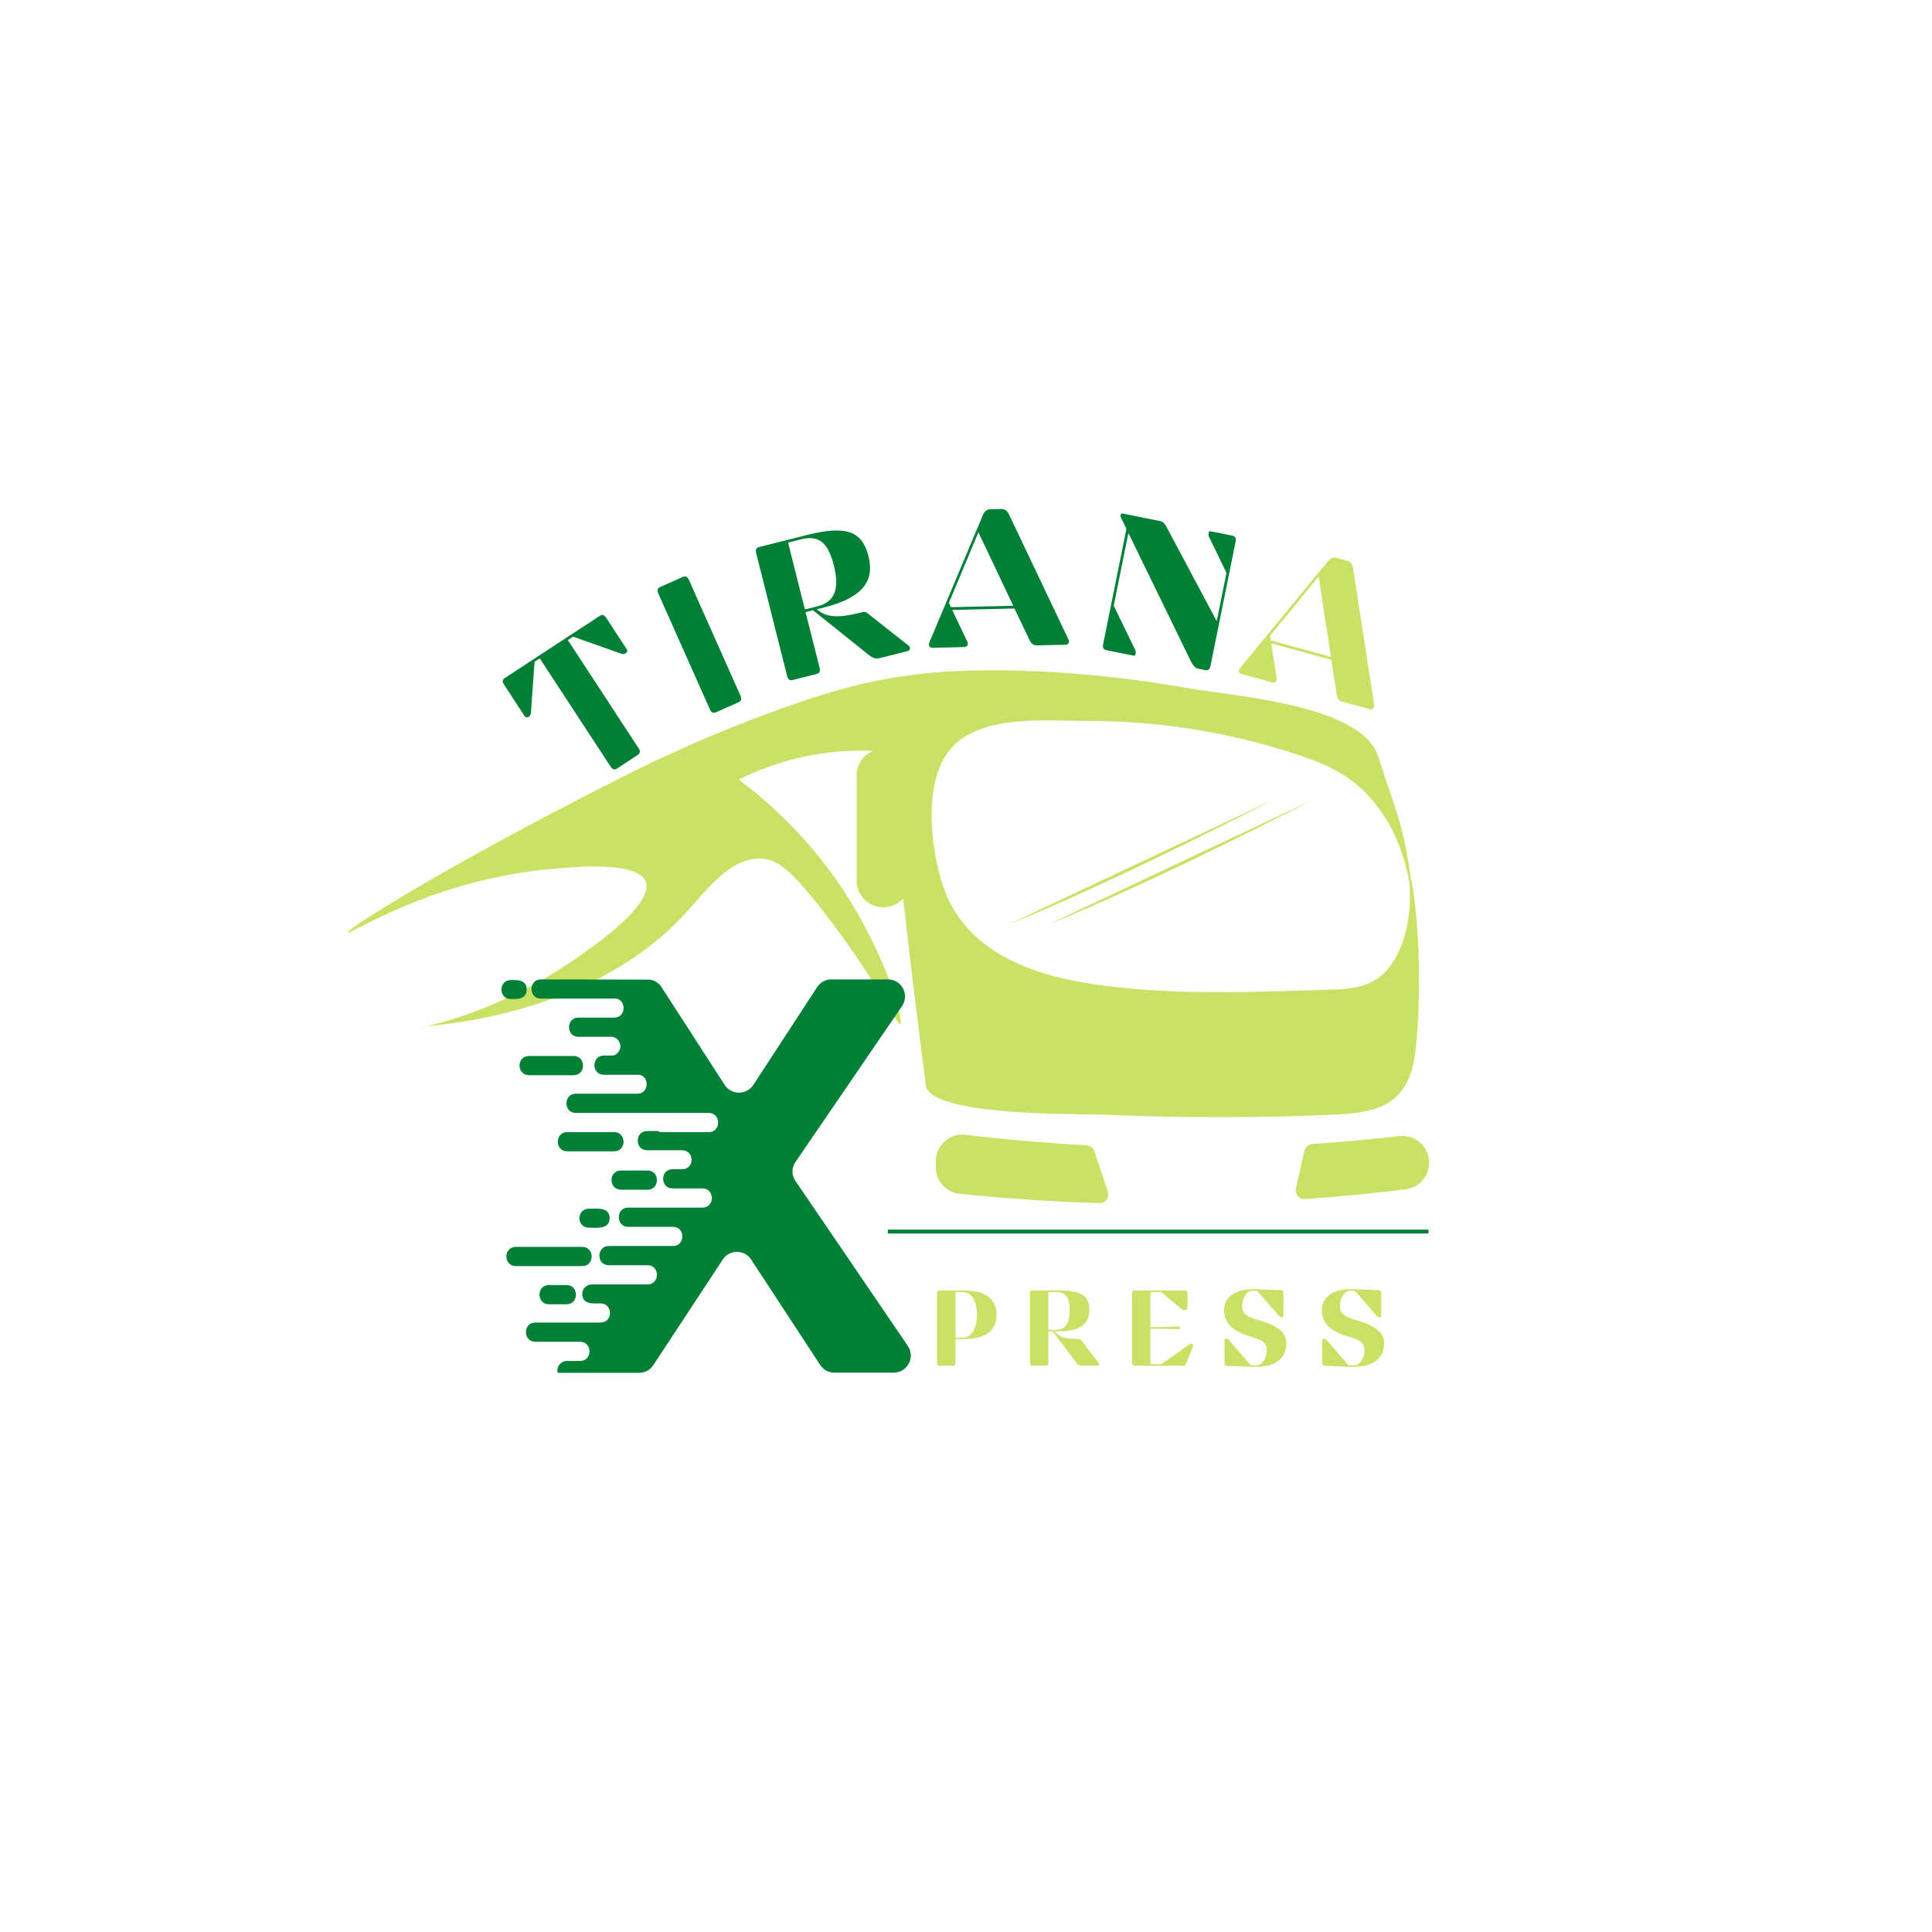 <svg xmlns="http://www.w3.org/2000/svg" xmlns:xlink="http://www.w3.org/1999/xlink" width="500" zoomAndPan="magnify" viewBox="0 0 375 375" height="500" preserveAspectRatio="xMidYMid meet" version="1.0"><defs><g/><clipPath id="95861eca50"><path d="M 67 130.062 L 276 130.062 L 276 217 L 67 217 Z M 67 130.062 " clip-rule="nonzero"/></clipPath><clipPath id="70bfea423f"><path d="M 181 220 L 216 220 L 216 233.562 L 181 233.562 Z M 181 220 " clip-rule="nonzero"/></clipPath><clipPath id="7e63d73c00"><path d="M 251 220 L 277.711 220 L 277.711 233 L 251 233 Z M 251 220 " clip-rule="nonzero"/></clipPath><clipPath id="6de43c6528"><path d="M 97 190.016 L 177 190.016 L 177 266.516 L 97 266.516 Z M 97 190.016 " clip-rule="nonzero"/></clipPath></defs><g clip-path="url(#95861eca50)"><path fill="#c9e265" d="M 211.332 190.883 C 198.566 188.852 186.434 183.84 182.652 170.754 C 180.355 162.801 178.758 148.184 187.227 143.016 C 193.961 138.902 203.602 139.961 211.125 139.941 C 223.723 139.914 236.316 141.754 248.375 145.391 C 254.359 147.195 259.242 148.852 263.398 152.332 C 264.277 153.07 266.18 154.84 268.059 157.512 C 271.637 162.594 273.031 168.059 273.617 171.633 C 273.738 174.41 273.902 180.602 270.816 186.012 C 270.023 187.402 269.07 188.664 267.676 189.695 C 265.445 191.344 262.672 191.949 259.426 192.047 C 243.688 192.516 226.926 193.371 211.332 190.883 Z M 271.105 212.777 C 274.051 209.855 274.73 205.949 275.125 199.805 C 276.082 184.781 274.527 172.996 273.848 170.594 C 273.594 168.531 273.172 165.895 272.492 162.805 C 271.309 157.438 268.918 151.488 267.586 147.031 C 264.523 136.777 239.926 135.207 230.633 133.57 C 211.84 130.266 197.797 130.066 191.578 130.113 C 184.207 130.168 179.652 130.629 176.254 131.102 C 167.668 132.293 160.918 134.324 154.5 136.535 C 136.883 142.613 123.266 149.562 120.547 150.938 C 86.625 168.055 67.156 180.41 67.496 181.02 C 67.805 181.574 83.758 170.742 107.043 168.664 C 112.023 168.219 123.832 167.164 125.336 171.133 C 127.469 176.77 107.445 188.887 106.551 189.422 C 95.426 196.07 85.406 198.668 82.605 199.203 C 87.617 198.73 115.758 196.336 133.246 177.062 C 137.105 172.809 141.918 166.109 148.074 166.684 C 150.984 166.957 153.547 168.805 159.938 177.062 C 169.91 189.941 174.148 199.09 174.77 198.812 C 175.492 198.484 172.105 185.086 162.906 171.629 C 156.289 161.949 148.836 155.406 143.398 151.312 C 146.91 149.562 152.02 147.496 158.457 146.422 C 162.602 145.73 166.336 145.609 169.449 145.734 C 167.582 146.52 166.27 148.367 166.27 150.523 L 166.27 170.918 C 166.27 173.785 168.594 176.109 171.457 176.109 C 172.98 176.109 174.352 175.449 175.301 174.406 C 175.938 180.066 176.598 185.719 177.285 191.371 C 178.062 197.809 178.871 204.242 179.715 210.672 C 180.5 216.77 210.105 216.176 214.203 216.355 C 229.281 217.012 244.391 217.008 259.469 216.332 C 265.348 216.07 268.887 214.977 271.105 212.777 " fill-opacity="1" fill-rule="nonzero"/></g><path fill="#c9e265" d="M 81.832 199.305 C 81.84 199.328 82.109 199.301 82.605 199.203 C 82.094 199.254 81.824 199.281 81.832 199.305 " fill-opacity="1" fill-rule="nonzero"/><g clip-path="url(#70bfea423f)"><path fill="#c9e265" d="M 212.426 223.453 C 212.207 222.801 211.609 222.348 210.922 222.309 C 202.629 221.855 194.773 221.145 187.414 220.258 C 184.348 219.891 181.645 222.277 181.645 225.367 L 181.645 226.602 C 181.645 229.242 183.645 231.453 186.27 231.723 C 194.703 232.582 203.766 233.227 213.391 233.531 C 214.559 233.57 215.406 232.434 215.039 231.328 L 212.426 223.453 " fill-opacity="1" fill-rule="nonzero"/></g><g clip-path="url(#7e63d73c00)"><path fill="#c9e265" d="M 277.371 225.492 C 277.367 225.457 277.367 225.422 277.367 225.387 C 277.223 222.418 274.602 220.18 271.645 220.52 C 266.262 221.133 260.605 221.656 254.695 222.047 C 253.953 222.098 253.332 222.629 253.168 223.355 L 251.531 230.703 C 251.285 231.797 252.168 232.816 253.289 232.738 C 260.133 232.25 266.668 231.602 272.859 230.844 C 275.531 230.516 277.5 228.18 277.371 225.492 " fill-opacity="1" fill-rule="nonzero"/></g><path fill="#c9e265" d="M 255.062 155.133 L 203.648 179.348 C 203.648 179.348 220.457 172.926 255.062 155.133 " fill-opacity="1" fill-rule="nonzero"/><path fill="#c9e265" d="M 195.918 179.348 C 195.918 179.348 212.723 172.926 247.328 155.133 L 195.918 179.348 " fill-opacity="1" fill-rule="nonzero"/><g fill="#c9e265" fill-opacity="1"><g transform="translate(180.007, 265.086)"><g><path d="M 13.434 -9.887 C 13.434 -12.867 11.348 -14.602 7.195 -14.602 L 2.336 -14.602 C 2.004 -14.602 1.879 -14.391 1.879 -14.059 L 1.879 -0.543 C 1.879 -0.207 2.004 0 2.336 0 L 4.984 0 C 5.32 0 5.445 -0.207 5.445 -0.543 L 5.445 -5.172 L 7.195 -5.172 C 11.348 -5.172 13.434 -6.902 13.434 -9.887 Z M 5.445 -14.309 L 6.82 -14.309 C 9.137 -14.309 9.617 -11.535 9.617 -9.887 C 9.617 -8.238 9.137 -5.465 6.82 -5.465 L 5.445 -5.465 Z M 5.445 -14.309 "/></g></g></g><g fill="#c9e265" fill-opacity="1"><g transform="translate(198.044, 265.086)"><g><path d="M 14.934 0 C 15.289 0 15.395 -0.293 15.207 -0.543 L 11.762 -5.004 C 11.617 -5.195 11.367 -5.195 11.137 -5.195 C 8.094 -5.195 7.363 -5.797 6.652 -6.676 L 7.508 -6.676 C 11.785 -6.676 13.391 -8.156 13.391 -10.785 C 13.391 -13.621 11.867 -14.602 7.508 -14.602 L 2.336 -14.602 C 2.004 -14.602 1.879 -14.391 1.879 -14.059 L 1.879 -0.543 C 1.879 -0.207 2.004 0 2.336 0 L 4.984 0 C 5.32 0 5.445 -0.207 5.445 -0.543 L 5.445 -6.676 L 6.258 -6.676 L 10.91 -0.543 C 11.18 -0.207 11.492 0 11.828 0 Z M 6.82 -14.309 C 8.738 -14.309 9.574 -13.391 9.574 -10.785 C 9.574 -8.176 8.738 -6.965 6.82 -6.965 L 5.445 -6.965 L 5.445 -14.309 Z M 6.82 -14.309 "/></g></g></g><g fill="#c9e265" fill-opacity="1"><g transform="translate(217.853, 265.086)"><g><path d="M 2.336 -14.602 C 2.004 -14.602 1.879 -14.391 1.879 -14.059 L 1.879 -0.543 C 1.879 -0.207 2.004 0 2.336 0 L 11.848 0 C 12.141 0 12.305 -0.207 12.43 -0.543 L 13.723 -3.773 C 13.766 -3.879 13.809 -3.984 13.703 -4.066 L 13.453 -4.254 C 13.41 -4.297 13.371 -4.297 13.328 -4.297 C 13.266 -4.297 13.203 -4.254 13.121 -4.215 L 7.531 -0.293 L 5.445 -0.293 L 5.445 -7.195 L 11.18 -7.09 L 11.18 -7.594 L 5.445 -7.488 L 5.445 -14.309 L 7.531 -14.309 L 11.117 -11.285 C 11.41 -11.055 11.762 -10.785 12.055 -10.785 L 12.18 -10.785 C 12.516 -10.785 12.641 -10.992 12.641 -11.324 L 12.641 -14.059 C 12.641 -14.391 12.516 -14.602 12.18 -14.602 Z M 2.336 -14.602 "/></g></g></g><g fill="#c9e265" fill-opacity="1"><g transform="translate(236.244, 265.086)"><g><path d="M 7.758 -8.926 C 6.07 -9.406 4.859 -10.012 4.859 -11.574 C 4.859 -12.723 5.484 -14.559 6.926 -14.559 L 7.758 -14.559 L 11.762 -9.949 C 11.973 -9.68 12.285 -9.406 12.43 -9.406 L 12.578 -9.406 C 12.805 -9.406 12.867 -9.555 12.867 -9.781 L 12.867 -14.121 C 12.867 -14.453 12.742 -14.641 12.41 -14.664 L 7.758 -14.852 L 6.82 -14.852 C 2.754 -14.852 1.355 -12.66 1.355 -10.824 C 1.355 -8.488 2.648 -6.82 6.445 -5.672 C 8.301 -5.109 9.637 -4.734 9.637 -2.898 C 9.637 -1.754 8.949 -0.082 7.57 -0.082 L 6.551 -0.082 L 2.543 -4.691 C 2.336 -4.965 2.023 -5.234 1.879 -5.234 L 1.73 -5.234 C 1.5 -5.234 1.438 -5.09 1.438 -4.859 L 1.438 -0.52 C 1.438 -0.188 1.562 0 1.898 0.02 L 6.551 0.207 L 7.676 0.207 C 11.742 0.207 13.434 -1.836 13.434 -4.34 C 13.434 -7.008 10.637 -8.113 7.758 -8.926 Z M 7.758 -8.926 "/></g></g></g><g fill="#c9e265" fill-opacity="1"><g transform="translate(255.219, 265.086)"><g><path d="M 7.758 -8.926 C 6.07 -9.406 4.859 -10.012 4.859 -11.574 C 4.859 -12.723 5.484 -14.559 6.926 -14.559 L 7.758 -14.559 L 11.762 -9.949 C 11.973 -9.68 12.285 -9.406 12.43 -9.406 L 12.578 -9.406 C 12.805 -9.406 12.867 -9.555 12.867 -9.781 L 12.867 -14.121 C 12.867 -14.453 12.742 -14.641 12.41 -14.664 L 7.758 -14.852 L 6.82 -14.852 C 2.754 -14.852 1.355 -12.66 1.355 -10.824 C 1.355 -8.488 2.648 -6.82 6.445 -5.672 C 8.301 -5.109 9.637 -4.734 9.637 -2.898 C 9.637 -1.754 8.949 -0.082 7.57 -0.082 L 6.551 -0.082 L 2.543 -4.691 C 2.336 -4.965 2.023 -5.234 1.879 -5.234 L 1.73 -5.234 C 1.5 -5.234 1.438 -5.09 1.438 -4.859 L 1.438 -0.52 C 1.438 -0.188 1.562 0 1.898 0.02 L 6.551 0.207 L 7.676 0.207 C 11.742 0.207 13.434 -1.836 13.434 -4.34 C 13.434 -7.008 10.637 -8.113 7.758 -8.926 Z M 7.758 -8.926 "/></g></g></g><g clip-path="url(#6de43c6528)"><path fill="#008037" d="M 127.906 219.746 L 137.566 219.746 C 139.992 219.746 139.992 216.02 137.566 216.02 L 111.762 216.02 C 109.34 216.02 109.34 212.293 111.762 212.293 L 123.68 212.293 C 126.105 212.293 126.023 208.777 124.016 208.609 L 117.199 208.609 C 114.773 208.609 114.773 204.883 117.199 204.883 L 118.996 204.883 C 119.625 204.801 120.418 204.004 120.418 203.082 C 120.418 202.164 119.75 201.41 118.871 201.242 L 112.266 201.242 C 109.84 201.242 109.84 197.516 112.266 197.516 L 119.207 197.516 C 121.633 197.516 121.551 194 119.543 193.832 L 104.988 193.832 C 102.562 193.832 102.562 190.105 104.988 190.105 L 126.105 190.148 C 127.07 190.273 127.863 190.777 128.406 191.613 L 140.66 210.578 C 141.957 212.586 144.883 212.586 146.223 210.578 L 158.598 191.613 C 159.227 190.648 160.23 190.105 161.359 190.105 L 172.355 190.105 C 175.031 190.105 176.582 193.078 175.074 195.297 L 154.418 225.523 C 153.621 226.652 153.621 228.117 154.418 229.25 L 176.203 261.234 C 177.711 263.453 176.121 266.426 173.484 266.426 L 161.945 266.426 C 160.773 266.426 159.812 265.883 159.184 264.918 L 145.805 244.488 C 144.508 242.48 141.578 242.48 140.281 244.488 L 126.816 264.961 C 126.191 265.922 125.188 266.469 124.059 266.469 L 108.25 266.469 C 107.957 265.379 108.754 264.25 109.883 264.164 L 112.602 264.164 C 115.027 264.164 115.027 260.438 112.602 260.438 L 103.902 260.438 C 101.477 260.438 101.477 256.711 103.902 256.711 L 116.574 256.711 C 118.996 256.711 118.996 252.988 116.574 252.988 C 115.277 252.988 113.02 253.281 113.02 251.145 C 113.02 250.141 113.855 249.305 114.859 249.305 L 125.688 249.305 C 128.113 249.305 128.113 245.578 125.688 245.578 L 118.16 245.578 C 115.734 245.578 115.734 241.852 118.16 241.852 L 130.625 241.852 C 133.047 241.852 133.047 238.125 130.625 238.125 L 121.926 238.125 C 119.5 238.125 119.5 234.398 121.926 234.398 C 126.734 234.398 131.543 234.398 136.352 234.398 C 138.777 234.398 138.777 230.672 136.352 230.672 L 130.539 230.672 C 128.113 230.672 128.113 226.945 130.539 226.945 L 132.59 226.945 C 134.887 226.695 134.723 223.262 132.379 223.262 C 130.121 223.262 127.863 223.262 125.605 223.262 C 123.18 223.262 123.18 219.535 125.605 219.535 L 127.906 219.535 Z M 120.547 227.199 L 125.688 227.199 C 128.113 227.199 128.113 230.926 125.688 230.926 L 120.547 230.926 C 118.078 230.883 118.078 227.199 120.547 227.199 Z M 102.688 204.969 L 111.344 204.969 C 113.77 204.969 113.77 208.695 111.344 208.695 L 102.688 208.695 C 100.223 208.652 100.223 204.969 102.688 204.969 Z M 99.176 190.23 C 100.18 190.23 102.23 190.062 102.23 192.074 C 102.23 194.082 100.18 193.914 99.176 193.914 C 96.711 193.957 96.711 190.23 99.176 190.23 Z M 114.316 234.609 C 115.777 234.609 118.328 234.23 118.328 236.449 C 118.328 238.668 115.777 238.293 114.316 238.293 C 111.848 238.293 111.848 234.609 114.316 234.609 Z M 110.09 219.746 L 119.207 219.746 C 121.633 219.746 121.633 223.473 119.207 223.473 L 110.09 223.473 C 107.664 223.473 107.664 219.746 110.09 219.746 Z M 100.137 242.02 L 113.02 242.02 C 115.445 242.02 115.445 245.746 113.02 245.746 L 100.137 245.746 C 97.672 245.746 97.672 242.02 100.137 242.02 Z M 106.535 249.43 L 109.965 249.43 C 112.391 249.43 112.391 253.156 109.965 253.156 L 106.535 253.156 C 104.109 253.156 104.109 249.43 106.535 249.43 Z M 106.535 249.43 " fill-opacity="1" fill-rule="evenodd"/></g><g fill="#c9e265" fill-opacity="1"><g transform="translate(239.952, 130.542)"><g><path d="M 6.785 1.863 C 7.555 2.074 7.922 1.742 7.852 1.129 L 6.801 -5.664 L 18.461 -2.465 L 19.516 4.332 C 19.621 4.953 19.914 5.465 20.574 5.648 L 25.926 7.117 C 26.512 7.277 26.828 6.852 26.773 6.324 L 22.664 -20.359 C 22.586 -20.93 22.227 -21.504 21.605 -21.672 L 19.367 -22.289 C 18.855 -22.43 18.219 -22.129 17.859 -21.676 L 0.703 -0.832 C 0.387 -0.406 0.441 0.121 1.027 0.281 Z M 18.383 -3.039 L 6.723 -6.238 L 6.574 -7.148 L 16 -18.637 Z M 18.383 -3.039 "/></g></g></g><g fill="#008037" fill-opacity="1"><g transform="translate(111.228, 154.751)"><g><path d="M 6.43 -34.84 C 6.098 -35.348 5.695 -35.543 5.188 -35.211 L -13.238 -23.152 C -13.75 -22.82 -13.73 -22.375 -13.398 -21.867 L -9.484 -15.883 C -9.254 -15.535 -9.012 -15.375 -8.664 -15.602 L -8.473 -15.727 C -8.188 -15.914 -8.137 -16.535 -8.121 -17.137 L -7.473 -26.289 L -6.457 -26.953 L 7.289 -5.949 C 7.621 -5.441 8.02 -5.246 8.527 -5.582 L 12.57 -8.227 C 13.082 -8.559 13.062 -9 12.73 -9.512 L -1.012 -30.516 L 0.004 -31.184 L 8.648 -28.113 C 9.238 -27.906 9.797 -27.68 10.082 -27.867 L 10.273 -27.992 C 10.625 -28.223 10.574 -28.508 10.344 -28.855 Z M 6.43 -34.84 "/></g></g></g><g fill="#008037" fill-opacity="1"><g transform="translate(135.064, 139.995)"><g><path d="M 2.727 -2.297 C 2.973 -1.738 3.336 -1.484 3.891 -1.73 L 8.305 -3.695 C 8.859 -3.941 8.914 -4.383 8.668 -4.938 L -1.352 -27.457 C -1.602 -28.012 -1.965 -28.266 -2.52 -28.02 L -6.934 -26.055 C -7.488 -25.809 -7.543 -25.367 -7.293 -24.812 Z M 2.727 -2.297 "/></g></g></g><g fill="#008037" fill-opacity="1"><g transform="translate(149.704, 133.036)"><g><path d="M 26.406 -6.645 C 27.035 -6.801 27.09 -7.367 26.645 -7.723 L 18.574 -14.086 C 18.234 -14.352 17.789 -14.242 17.383 -14.141 C 12 -12.785 10.441 -13.531 8.797 -14.762 L 10.309 -15.145 C 17.867 -17.047 20.051 -20.379 18.879 -25.027 C 17.617 -30.043 14.488 -31.098 6.781 -29.16 L -2.367 -26.855 C -2.957 -26.707 -3.086 -26.285 -2.938 -25.695 L 3.078 -1.793 C 3.227 -1.203 3.539 -0.891 4.133 -1.039 L 8.816 -2.219 C 9.406 -2.367 9.535 -2.793 9.387 -3.383 L 6.656 -14.227 L 8.094 -14.586 L 19.047 -5.812 C 19.676 -5.344 20.324 -5.113 20.914 -5.262 Z M 5.695 -28.336 C 9.086 -29.191 10.973 -27.938 12.133 -23.328 C 13.293 -18.719 12.355 -16.207 8.961 -15.355 L 6.527 -14.742 L 3.262 -27.723 Z M 5.695 -28.336 "/></g></g></g><g fill="#008037" fill-opacity="1"><g transform="translate(179.929, 125.761)"><g><path d="M 7.035 -0.164 C 7.832 -0.18 8.09 -0.605 7.848 -1.172 L 4.891 -7.379 L 16.98 -7.656 L 19.938 -1.449 C 20.219 -0.887 20.645 -0.477 21.332 -0.492 L 26.883 -0.621 C 27.488 -0.633 27.668 -1.133 27.469 -1.621 L 15.871 -26.008 C 15.633 -26.535 15.129 -26.98 14.48 -26.965 L 12.16 -26.91 C 11.629 -26.898 11.105 -26.43 10.891 -25.891 L 0.434 -1 C 0.254 -0.5 0.457 -0.012 1.066 -0.023 Z M 16.738 -8.184 L 4.648 -7.906 L 4.25 -8.734 L 9.98 -22.445 Z M 16.738 -8.184 "/></g></g></g><g fill="#008037" fill-opacity="1"><g transform="translate(210.489, 125.335)"><g><path d="M 7.434 -25.66 C 7.246 -25.695 7.074 -25.613 7.043 -25.465 L 7.031 -25.391 C 7 -25.242 7 -25.047 7.164 -24.703 L 8.152 -22.684 L 3.625 -0.277 C 3.504 0.32 3.652 0.738 4.25 0.859 L 9.582 1.934 C 9.766 1.973 9.863 1.875 9.895 1.727 L 9.934 1.539 C 9.984 1.281 9.977 1.121 9.82 0.742 L 5.684 -7.777 L 8.531 -21.867 L 20.738 3.18 C 21.129 3.918 21.547 4.352 22.031 4.449 L 23.449 4.734 C 24.047 4.855 24.344 4.527 24.465 3.934 L 29.344 -20.227 C 29.465 -20.82 29.316 -21.238 28.719 -21.359 L 24.469 -22.219 C 24.285 -22.258 24.188 -22.16 24.156 -22.012 L 24.117 -21.824 C 24.066 -21.562 24.027 -21.375 24.23 -21.023 L 27.57 -14.141 L 25.699 -4.859 L 25.621 -4.875 L 15.887 -23.137 C 15.516 -23.793 15.223 -24.086 14.664 -24.199 Z M 7.434 -25.66 "/></g></g></g><path stroke-linecap="butt" transform="matrix(0.747, 0, 0, 0.75, 172.327, 238.672)" fill="none" stroke-linejoin="miter" d="M 0.002 0.5 L 140.491 0.5 " stroke="#008037" stroke-width="1" stroke-opacity="1" stroke-miterlimit="4"/></svg>